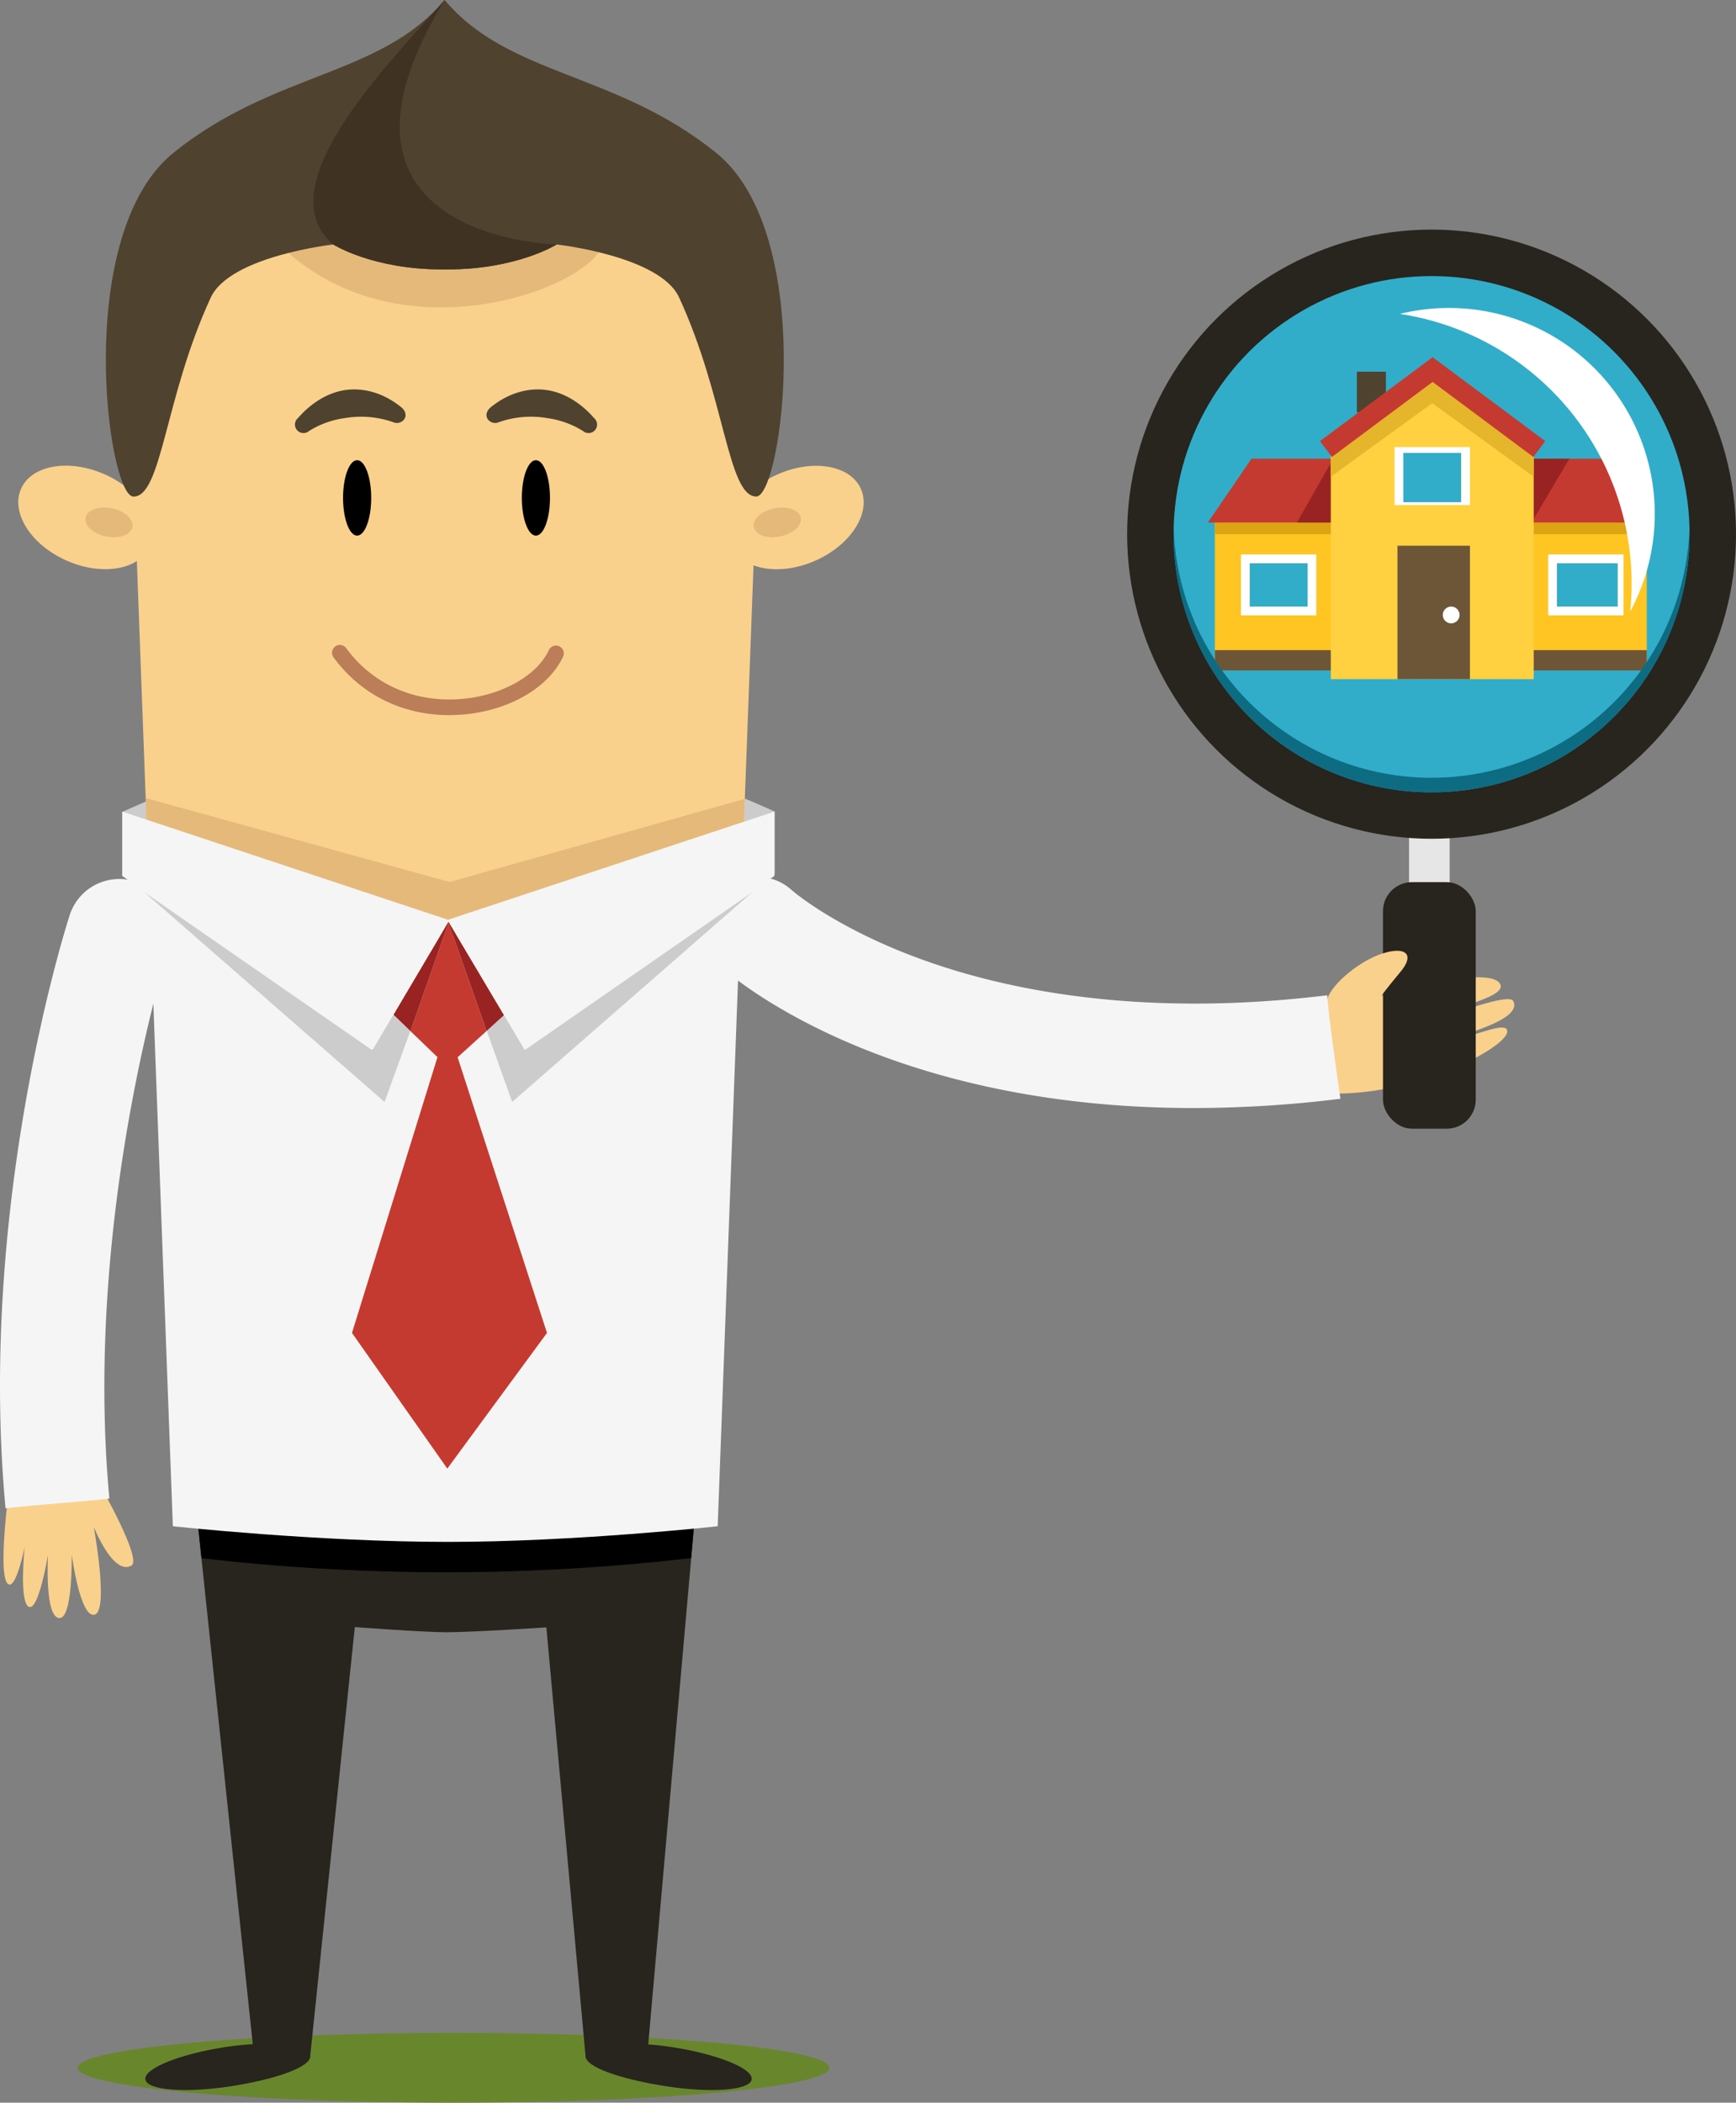 <svg id="Layer_1" data-name="Layer 1" xmlns="http://www.w3.org/2000/svg" viewBox="0 0 598.857 724.98">
    <rect x="0" y="0" width="598.857" height="724.98" fill="#808080" stroke="none"/>
    <defs>
        <style>
            .cls-1 {
            fill: #68872d;
            }

            .cls-2 {
            fill: #28241e;
            }

            .cls-3, .cls-5 {
            fill: #f9d18d;
            }

            .cls-4 {
            fill: #f5f5f5;
            }

            .cls-5 {
            fill-rule: evenodd;
            }

            .cls-6 {
            fill: #ccc;
            }

            .cls-7 {
            fill: #bb7e59;
            }

            .cls-8 {
            fill: #e5b97a;
            }

            .cls-9 {
            fill: #4f422f;
            }

            .cls-10 {
            fill: #3f3222;
            }

            .cls-11 {
            fill: #c53a30;
            }

            .cls-12 {
            fill: #992323;
            }

            .cls-13 {
            fill: #e6e6e6;
            }

            .cls-14 {
            fill: #31adc9;
            }

            .cls-15 {
            fill: #ffc522;
            }

            .cls-16 {
            fill: #dda414;
            }

            .cls-17 {
            fill: #6d5538;
            }

            .cls-18 {
            fill: #ffd140;
            }

            .cls-19 {
            fill: #e5b52c;
            }

            .cls-20 {
            fill: #fff;
            }

            .cls-21 {
            fill: #0d6c82;
            }
        </style>
    </defs>
    <title>man-2</title>
    <g>
        <ellipse class="cls-1" cx="156.47" cy="712.946" rx="129.654" ry="12.034"/>
        <g>
            <path class="cls-2"
                  d="M240.236,516.892l-16.886,191-21.311,1.547L188.477,561.107s-26.009,1.7-34.688,1.676C145.933,562.765,122.4,561,122.4,561L106.954,709.439l-19.426-1.547-20.189-191Z"
                  transform="translate(-0.002)"/>
            <path d="M69.5,537.238c-.678-6.558-1.017-9.839-1.694-16.4a732.77,732.77,0,0,0,172.035,0c-.564,6.546-.848,9.819-1.415,16.364A733.086,733.086,0,0,1,69.5,537.238Z"
                  transform="translate(-0.002)"/>
            <path class="cls-2"
                  d="M202.058,708.793c-.577,3.727,11.944,8.092,27.69,10.526s28.978,1.39,29.555-2.339-11.721-8.722-27.468-11.156S202.634,705.066,202.058,708.793Z"
                  transform="translate(-0.002)"/>
            <path class="cls-2"
                  d="M106.983,708.793c.577,3.727-11.54,8.092-27.285,10.526s-28.979,1.39-29.555-2.339,11.721-8.722,27.468-11.156S106.408,705.066,106.983,708.793Z"
                  transform="translate(-0.002)"/>
        </g>
        <g>
            <path class="cls-3"
                  d="M457.893,350.872s-4.163-5.96,7.194-15.289c12.59-10.342,26.119-10.208,17.986-.45-4.5,5.4-6.6,8.245-6.6,8.245s35.778-10.641,40.768-4.5c3.9,4.8-17.087,8.395-16.487,10.193.353,1.056,19.785-6.894,21.283-3.9,3.177,6.353-16.943,10.869-15.887,11.691,1.349,1.05,14.237-5.4,13.789-1.049-.562,5.462-30.18,21.232-58.755,21.232C459.691,368.707,457.893,350.872,457.893,350.872Z"
                  transform="translate(-0.002)"/>
            <path class="cls-4"
                  d="M411.739,382.045a414.176,414.176,0,0,0,50.662-3.2c-2.71-18.979-3.609-25.724-4.572-35.682-65.21,7.976-111.892-2.186-139.96-12.4-30.032-10.922-44.559-23.7-44.7-23.822a17.985,17.985,0,1,0-24.223,26.592C251.465,335.829,303.65,382.045,411.739,382.045Z"
                  transform="translate(-0.002)"/>
        </g>
        <g>
            <path class="cls-5"
                  d="M34.783,512.566s14.249,25.041,10.582,27.205c-6.3,3.718-13.02-13.326-13.02-13.326s5.293,28.835.316,30.268-7.925-20.723-7.925-20.723.456,22.739-4.478,21.887S16.564,536.1,16.564,536.1s-3.221,19.5-6.619,17.913-1.456-20.487-1.456-20.487-2.667,13.1-5.209,12.829c-4.8-.512.227-35.932.227-35.932Z"
                  transform="translate(-0.002)"/>
            <path class="cls-4"
                  d="M37.733,516.716C28.7,419.668,58,327.429,58.3,326.508a17.987,17.987,0,0,0-34.224-11.082C22.77,319.459-7.83,415.4,1.915,520.052,15.421,518.6,27.522,517.856,37.733,516.716Z"
                  transform="translate(-0.002)"/>
        </g>
        <g>
            <path class="cls-6"
                  d="M42.5,279.811c72.9-33.269,151.842-33.272,224.743,0V301.4c-72.9-33.274-151.84-33.27-224.743,0Z"
                  transform="translate(-0.002)"/>
            <path class="cls-3"
                  d="M7.273,168.52c3.647-8.2,16.56-10.43,28.846-4.97a33.974,33.974,0,0,1,10.235,6.934l-1.408-37.511A108.112,108.112,0,0,1,153.237,24.892h.733A108.112,108.112,0,0,1,262.26,132.974l-1.307,34.939a35.487,35.487,0,0,1,7.17-4.3c12.286-5.462,25.2-3.264,28.847,4.939s-3.355,19.268-15.64,24.728c-7.691,3.418-15.631,3.817-21.387,1.628l-3.586,96.185-103.627,32.5L50.7,287.068l-3.491-93.624c-5.768,3.688-15.2,3.861-24.295-.182C10.628,187.8,3.625,176.726,7.273,168.52Z"
                  transform="translate(-0.002)"/>
            <ellipse cx="123.195" cy="171.672" rx="4.858" ry="13.007"/>
            <ellipse cx="184.865" cy="171.672" rx="4.857" ry="13.007"/>
            <path class="cls-7"
                  d="M154.93,246.569a56.891,56.891,0,0,0,5.8-.3c15.543-1.591,28.717-9.435,33.565-19.982a2.7,2.7,0,0,0-4.9-2.253c-4,8.71-15.743,15.488-29.212,16.867-16.508,1.69-31.336-4.631-40.7-17.34a2.7,2.7,0,1,0-4.343,3.2C124.551,239.531,138.829,246.569,154.93,246.569Z"
                  transform="translate(-0.002)"/>
            <ellipse class="cls-8" cx="268.134" cy="180.12" rx="8.251" ry="4.954"
                     transform="translate(-30.366 56.678) rotate(-11.424)"/>
            <ellipse class="cls-8" cx="37.605" cy="180.12" rx="4.954" ry="8.251"
                     transform="translate(-146.397 181.305) rotate(-78.577)"/>
            <path class="cls-9"
                  d="M203.033,149.319a2.937,2.937,0,0,0,1.929-5.152c-.437-.378-6.9-8.667-17.1-9.773-5.286-.573-11.991.734-18.5,5.969-1.265,1.016-1.983,2.533-1.227,3.968a3.113,3.113,0,0,0,3.969,1.226,33.332,33.332,0,0,1,16.769-1.379,30.94,30.94,0,0,1,12.248,4.434A2.932,2.932,0,0,0,203.033,149.319Z"
                  transform="translate(-0.002)"/>
            <path class="cls-9"
                  d="M104.692,149.319a2.936,2.936,0,0,1-1.927-5.152c.436-.378,6.9-8.667,17.1-9.773,5.285-.573,11.992.734,18.5,5.969,1.263,1.016,1.983,2.533,1.227,3.968a3.113,3.113,0,0,1-3.969,1.226,33.325,33.325,0,0,0-16.767-1.379A30.933,30.933,0,0,0,106.6,148.61,2.933,2.933,0,0,1,104.692,149.319Z"
                  transform="translate(-0.002)"/>
            <polygon class="cls-8"
                     points="155.125 304.107 256.94 275.429 256.356 291.102 152.729 323.59 50.696 287.067 50.252 275.16 155.125 304.107"/>
            <path class="cls-8"
                  d="M207.488,85.611c-8.318,15.281-68.4,36.175-108.007,1.609C128.155,65.892,184.868,64.892,207.488,85.611Z"
                  transform="translate(-0.002)"/>
            <path class="cls-9"
                  d="M59.874,52.655c34.747-28,71.358-26.264,93.5-52.655C175.632,26.391,212.252,24.658,247,52.655c34.9,28.119,22.817,118.537,13.892,118.537-9.864,0-10.686-34.224-26.642-68.668-6.63-14.312-42.222-18.232-42.222-18.232s-13.627,8.6-37.676,8.6h-1.837c-24.048,0-37.567-8.6-37.567-8.6s-35.606,3.979-42.236,18.292c-15.955,34.444-16.806,68.638-26.67,68.638C37.116,171.222,24.976,80.774,59.874,52.655Z"
                  transform="translate(-0.002)"/>
            <path class="cls-10"
                  d="M153.379,0C102.9,82.535,192.028,84.292,192.028,84.292s-13.627,8.6-37.676,8.6h-1.837c-24.048,0-37.567-8.6-37.567-8.6C91.241,64.192,135.366,20.652,153.379,0Z"
                  transform="translate(-0.002)"/>
        </g>
        <g>
            <path class="cls-4"
                  d="M59.629,526.234,50.7,286.86l102.032,36.627,103.627-32.644-8.781,235.391s-49.133,5.4-93,5.4C109.414,531.63,59.629,526.234,59.629,526.234Z"
                  transform="translate(-0.002)"/>
            <polygon class="cls-11"
                     points="150.912 364.493 141.61 355.536 154.714 318.15 167.861 355.473 157.86 364.533 188.69 459.579 154.301 506.359 121.422 459.579 150.912 364.493"/>
            <polygon class="cls-6"
                     points="174.02 350.021 181.16 361.962 259.506 307.635 176.664 379.949 167.952 355.473 174.02 350.021"/>
            <polygon class="cls-12"
                     points="154.8 317.905 173.884 350.021 167.861 355.473 154.714 318.15 154.8 317.905"/>
            <polygon class="cls-6"
                     points="128.203 361.962 135.541 349.861 141.523 355.536 132.658 379.949 49.799 307.641 128.203 361.962"/>
            <polygon class="cls-12"
                     points="154.886 317.468 154.935 317.521 141.61 355.536 135.718 349.861 154.886 317.468"/>
            <polygon class="cls-4"
                     points="154.541 317.127 267.152 279.825 267.152 302.009 199.748 348.888 180.959 361.962 173.873 350.021 154.709 317.759 135.715 349.861 128.557 361.962 109.729 348.95 42.152 302.009 42.152 279.825 154.541 317.127"/>
        </g>
    </g>
    <g>
        <rect class="cls-13" x="486.077" y="272.163" width="14" height="54"/>
        <circle class="cls-2" cx="493.839" cy="184.182" r="105.018"/>
        <circle class="cls-14" cx="493.84" cy="184.182" r="89" transform="translate(109.722 545.092) rotate(-63.669)"/>
        <rect class="cls-2" x="477.077" y="304.163" width="32" height="85.001" rx="10" ry="10"/>
        <g>
            <rect class="cls-15" x="419.077" y="180.164" width="149" height="51"/>
            <rect class="cls-16" x="419.077" y="180.164" width="149" height="4"/>
            <rect class="cls-17" x="419.077" y="224.164" width="149" height="7"/>
            <polygon class="cls-11"
                     points="431.725 158.164 555.952 158.164 571.01 180.164 416.667 180.164 431.725 158.164"/>
            <rect class="cls-9" x="468.077" y="128.164" width="10" height="14"/>
            <polygon class="cls-12"
                     points="541.385 158.164 528.34 180.164 447.361 180.164 459.907 158.164 541.385 158.164"/>
            <polygon class="cls-18"
                     points="459.077 234.164 529.077 234.164 529.077 152.781 494.077 127.419 459.077 152.781 459.077 234.164"/>
            <polygon class="cls-19"
                     points="494.077 127.419 529.077 152.781 529.077 164.374 494.077 139.013 459.077 164.374 459.077 152.781 494.077 127.419"/>
            <polygon class="cls-11"
                     points="459.443 157.57 494.201 131.686 528.959 157.57 533.046 152.081 494.201 123.154 455.356 152.081 459.443 157.57"/>
            <rect class="cls-17" x="482.077" y="188.164" width="25" height="46"/>
            <g>
                <rect class="cls-14" x="484.077" y="156.164" width="20" height="17"/>
                <path class="cls-20" d="M507.079,154.164v20h-26v-20Zm-3,19v-17h-20v17Z" transform="translate(-0.002)"/>
            </g>
            <g>
                <rect class="cls-14" x="537.077" y="194.164" width="21" height="15"/>
                <path class="cls-20" d="M560.079,191.164v21h-26v-21Zm-23,18h21v-15h-21Z" transform="translate(-0.002)"/>
            </g>
            <g>
                <rect class="cls-14" x="431.077" y="194.164" width="20" height="15"/>
                <path class="cls-20" d="M454.079,191.164v21h-26v-21Zm-23,18h20v-15h-20Z" transform="translate(-0.002)"/>
            </g>
            <circle class="cls-20" cx="500.601" cy="212.031" r="2.899"/>
        </g>
        <path class="cls-21"
              d="M454.364,258.948a89.033,89.033,0,0,0,128.455-77.176,89.014,89.014,0,1,1-177.958-.179A88.979,88.979,0,0,0,454.364,258.948Z"
              transform="translate(-0.002)"/>
        <path class="cls-20"
              d="M562.841,201.187a94.025,94.025,0,0,0-79.936-92.956,71.013,71.013,0,0,1,79.44,102.647A94.816,94.816,0,0,0,562.841,201.187Z"
              transform="translate(-0.002)"/>
    </g>
    <path class="cls-3"
          d="M457.934,344.234c.983-2.365,3.061-5.29,7.153-8.651,12.59-10.342,26.119-10.208,17.986-.45-4.5,5.4-6.561,8.195-6.561,8.195l-.916.356c-5.489,3.66-10.542,5.492-16.939,7.478Z"
          transform="translate(-0.002)"/>
</svg>
